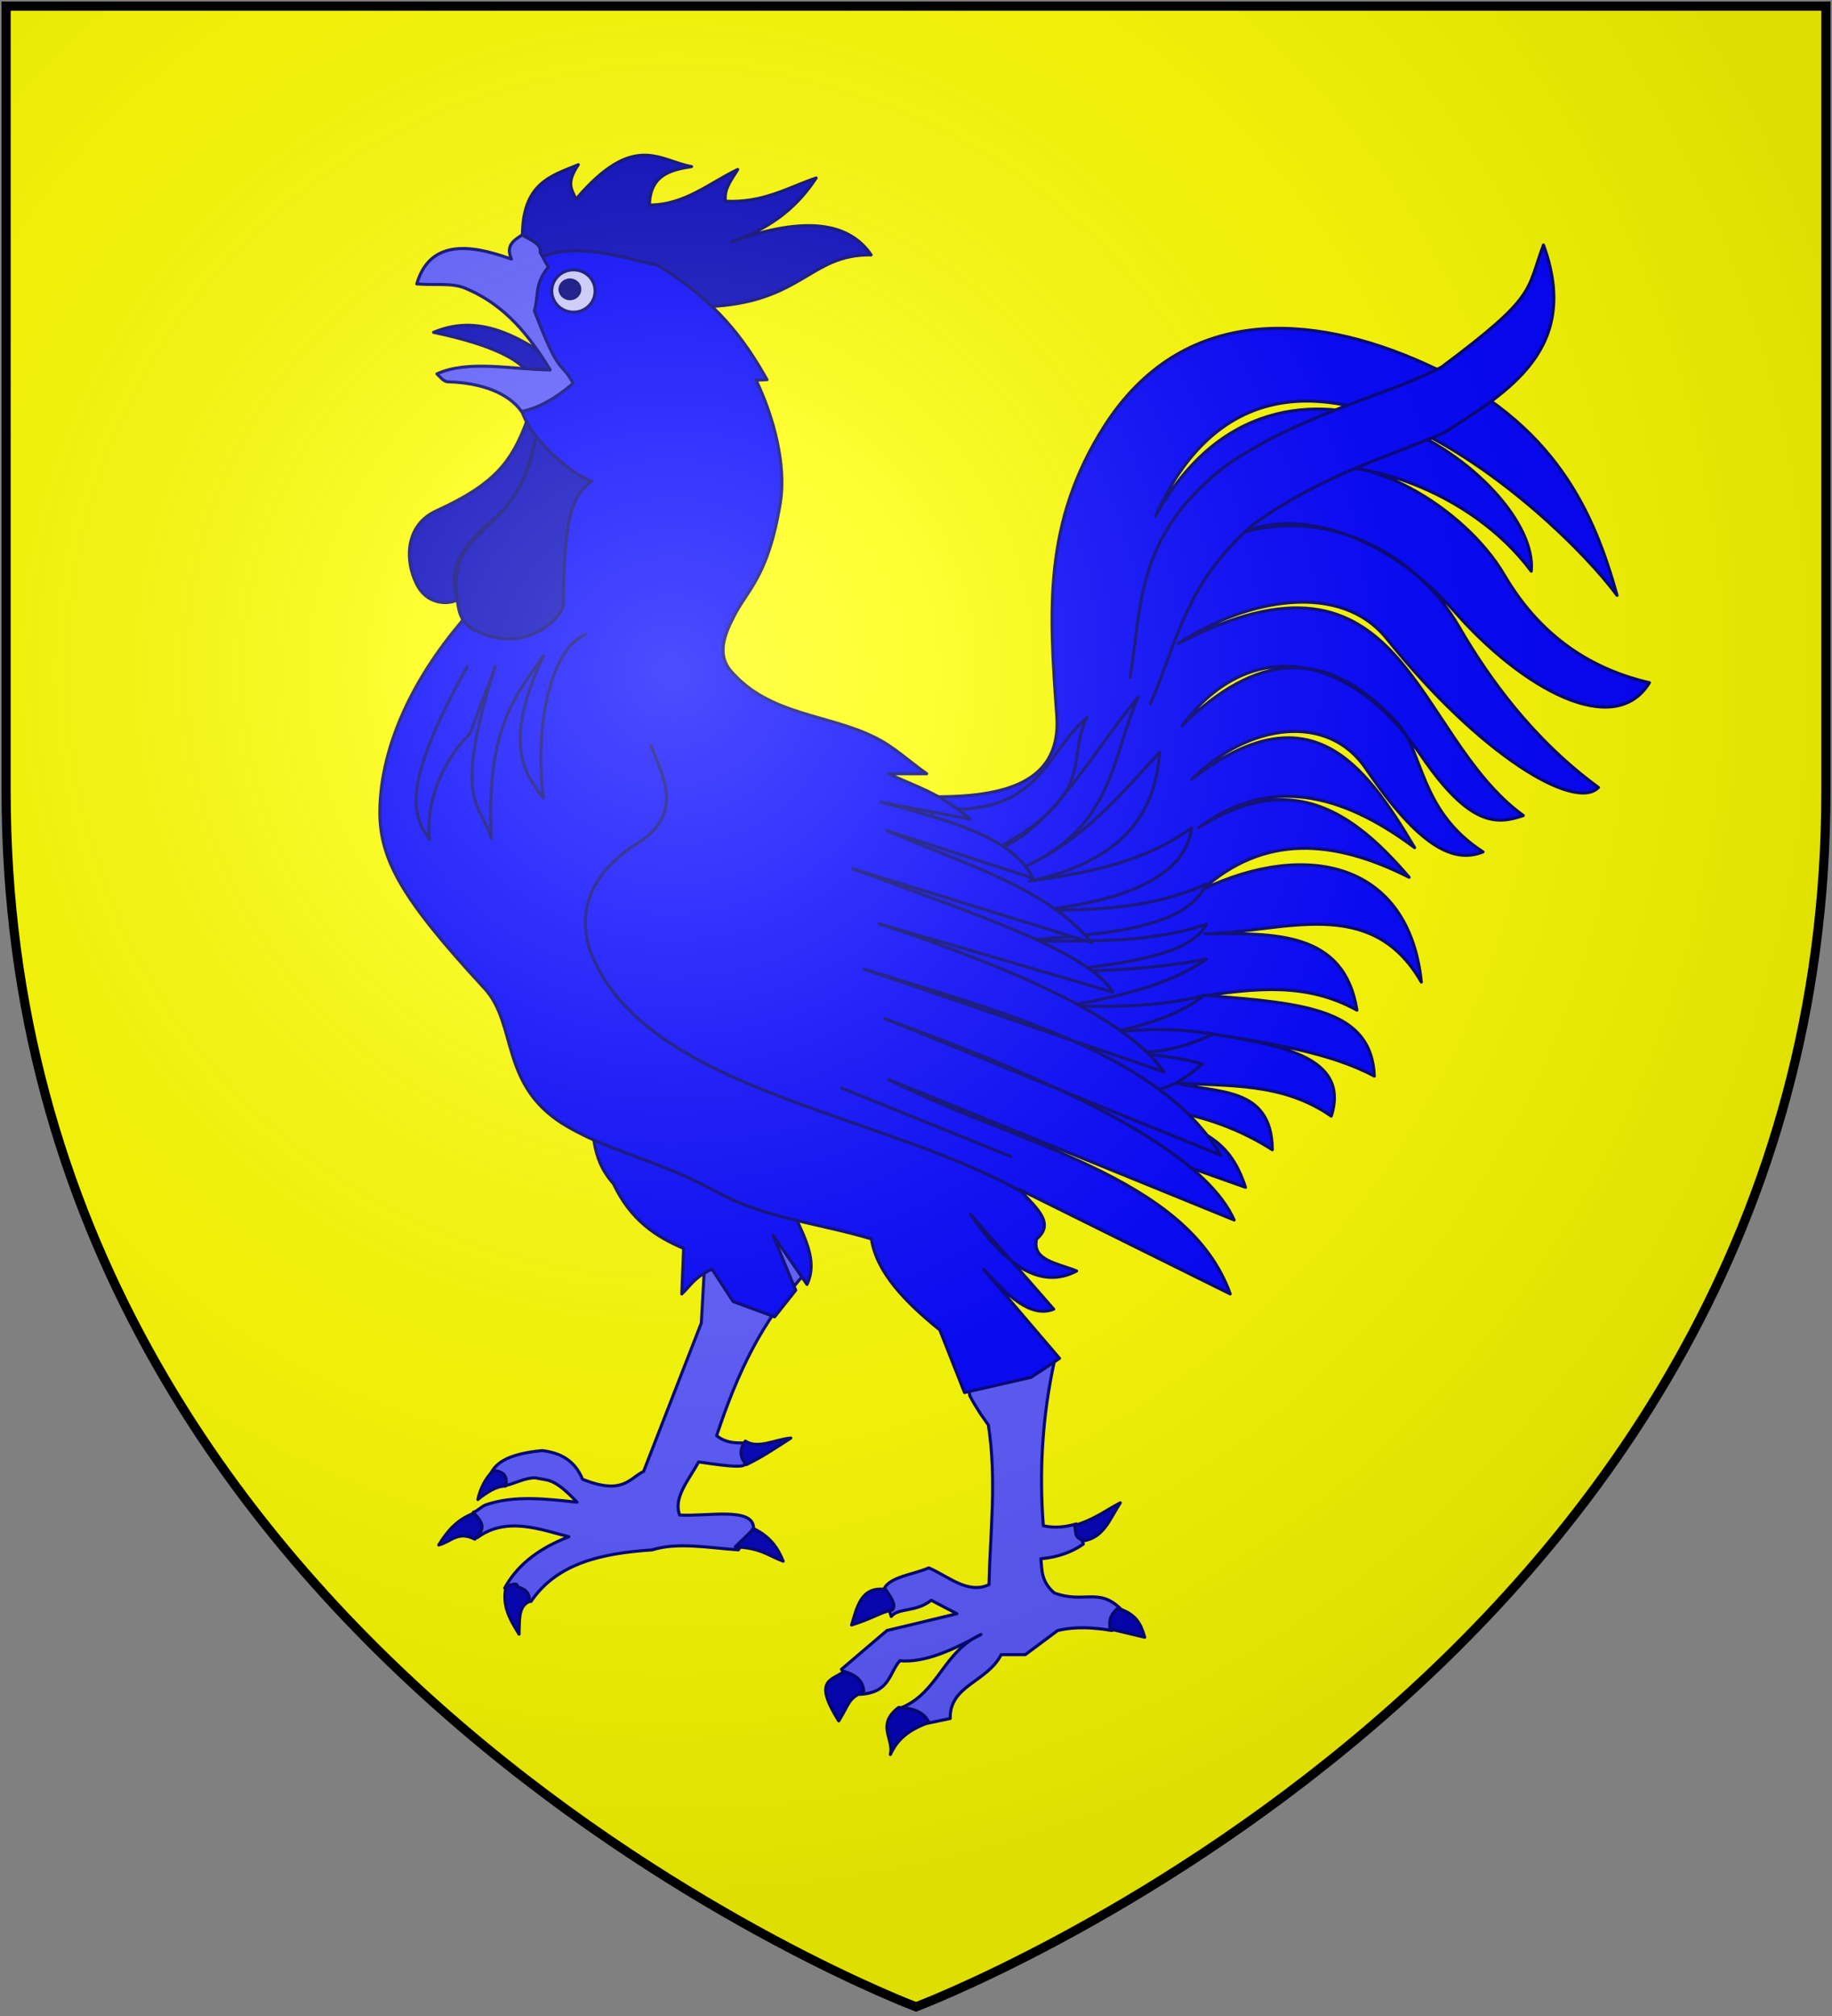 <?xml version="1.0" encoding="UTF-8"?>
<svg xmlns="http://www.w3.org/2000/svg" xmlns:xlink="http://www.w3.org/1999/xlink" width="600"
    height="660">
    <rect width="100%" height="100%" fill="#808080" stroke="none"/>
    <defs>
        <radialGradient id="rg" gradientUnits="userSpaceOnUse" cx="220" cy="220" r="405">
            <stop style="stop-color:#fff;stop-opacity:.3" offset="0" />
            <stop style="stop-color:#fff;stop-opacity:.2" offset=".2" />
            <stop style="stop-color:#666;stop-opacity:.1" offset=".6" />
            <stop style="stop-color:#000;stop-opacity:.13" offset="1" />
        </radialGradient>
        <path id="shield" d="m2,2v257c0,286 298,398 298,398c0,0 298-112 298-398V2z" />
    </defs>
    <use xlink:href="#shield" style="fill:#ffff00" />
    <g style="stroke:#000077;stroke-width:1;stroke-linecap:round;stroke-linejoin:round;">
        <g>
            <path style="fill:#5959ff;" d="m 332.3,432.5 13,13.2 c -3.9,17.9 -5,35.8 -3.6,53.8 3.5,0.8 7.1,0.5 10.8,-0.6 l 2.3,6.6 c -3.6,2.5 -8.1,4.3 -13.9,4.8 0.4,3.7 0,7.4 4.4,11.2 9.6,3.6 14.5,-1.9 21.7,5.2 l -2.8,7.1 c -6,-1 -11.9,-1.4 -17.8,0 l -10.6,7.9 h -7.9 c -4.7,9.1 -16.9,10 -16.7,20.9 l -8.1,1.7 -7.7,-5.3 c 12,-5.1 13.6,-18.4 25.9,-23.9 -9.3,5.1 -18.4,9.3 -26.6,8.6 -3.6,4.1 -3.2,10.5 -13.2,11 l -5.9,-8.2 14.9,-12.7 22.9,-5.5 -8.4,-4.4 c -5.1,4 -10.8,2.4 -13.1,5.3 l -2.7,-7.9 c 0.8,-5 9.5,-5.6 15,-8 6.5,2.8 12.7,8.7 19.7,5.5 0.4,-17.3 2.6,-34.4 -0.2,-52.3 -0.9,-1.2 -1.7,-2.5 -2.6,-3.7 -1.3,-2 -2.5,-4 -3.5,-5.9 l -2.2,-18.9 z" />
            <path style="fill:#0000bb;" d="m 290.1,520.4 c -8.3,-1.3 -9.5,6.3 -11.2,11.6 7.2,-2.3 9.1,-4 13.4,-5 1.4,-1.8 -0.8,-4.3 -2.2,-6.6 z" />
            <path style="fill:#0000bb;" d="m 276.5,547.2 c -4.4,3.1 -10.2,2.8 -1.8,16.2 4,-6.6 2.8,-6.8 8.2,-9.8 -0.4,-3.9 -3.2,-5.4 -6.4,-6.4 z" />
            <path style="fill:#0000bb;" d="m 294.3,559 c -7.5,5.8 -1.4,10.2 -2.7,15.4 2.3,-4.9 5.6,-7.9 12.6,-10.5 -1.6,-3.6 -5.5,-4.7 -9.9,-4.9 z" />
            <path style="fill:#0000bb;" d="m 366.1,526.5 c 6.1,2 7.5,5.1 8.8,9.5 l -11.4,-2.7 c 0.1,-2 -0.8,-3.7 2.6,-6.8 z" />
            <path style="fill:#0000bb;" d="m 351.9,499.4 c 0.7,1.8 -0.5,4 3.2,5 6.5,-1.2 8.4,-7.2 11.8,-12.4 -4.8,2.5 -8.7,5.6 -15,7.4 z" />
        </g>
        <g>
            <path style="fill:#5959ff;" d="m 231.6,399.1 -1.9,34 -18.9,48.6 c -4.9,2.5 -6.9,7.8 -20,2.6 -2.7,-6.5 -7.6,-8.7 -13.2,-9.4 -10.7,1 -14.9,3.8 -16.7,7.2 l 4.4,4.3 c 3.4,-0.7 6.5,-2.6 10,-2.6 4.1,1 5.9,-0.3 13.7,8 -10.2,-1.1 -20.6,-2.3 -29.7,0.8 -1.4,0.4 -2.9,2.1 -4.3,2.5 l 1.3,8.3 c 9.6,-7.1 20.9,-2.6 30,-0.3 -11.1,4.3 -17.4,10.2 -21,16.8 l 8.6,4.4 c 8.6,-12.7 23.5,-15.8 39.7,-16.9 8.1,-2.6 18.5,-0.7 28.2,0 l 5,-7.2 c -0.2,-6.9 -14.9,-3.7 -24.2,-4.2 -2.2,-5.8 3.1,-11.6 6.2,-17.4 22.7,3.4 13.2,0.4 14.7,-6.2 -3,0 -6,-0.1 -8.8,-2.4 7,-21 14.5,-36.8 29,-53.2 l -19.3,-21.5 z" />
            <path style="fill:#0000bb;" d="m 155.2,495.4 c -5.8,2.2 -8.9,6.2 -11.5,10.4 3.8,-0.9 6.3,-4.8 11.8,-1.9 3.1,-3.1 3.3,-4.9 -0.3,-8.5 z" />
            <path style="fill:#0000bb;" d="m 161.6,481.4 c 3,0.3 4.8,1.5 4,5.1 -3,0 -6.1,2 -9.1,4.4 0.8,-3.4 2.2,-6.6 5.1,-9.5 z" />
            <path style="fill:#0000bb;" d="m 244.1,471.8 c -2.2,3 -1.6,5.5 0.3,7.7 4.9,-2.3 9.8,-5.6 14.6,-8.7 -5,0.4 -10.7,3.7 -14.9,1 z" />
            <path style="fill:#0000bb;" d="m 165.8,519.2 c 1.3,0 3.5,-1.6 3.7,0.3 1.5,0.6 4,1 3.9,4.8 -3.8,1.5 -3.2,6.4 -3.4,10.7 -2.8,-4.6 -5.8,-9.2 -4.2,-15.8 z" />
            <path style="fill:#0000bb;" d="m 246.9,500.5 c 5.4,2.6 7.9,6.4 9.6,10.6 -4.8,-1.8 -7.5,-4.4 -15.7,-4.7 z" />
            <path style="fill:#0000ff;" d="m 192.8,360.8 c 2,8.9 0.2,17.8 8.1,26.7 5.7,12 14,17.4 23,21.2 l -0.6,14.9 c 2.9,-2.7 4,-5.4 9.9,-8.1 l 6.9,10.6 13.6,5 6.9,-8.7 -7.5,-18.1 11.2,16.2 c 4.4,-9.3 -3.1,-18.7 -6.2,-28" />
        </g>
        <g id="tail">
            <path style="fill:#0000ff;" d="m 268.6,258.6 c 33.1,2.1 80.1,9.9 77.5,-24.4 -2.5,-34.3 -4.5,-63.1 15.6,-94.7 25.6,-39.93 67.7,-37.1 104.6,-20.6 43.6,19.4 55.9,49.7 63.3,76 -19.9,-27.1 -112.5,-112.18 -151.2,-25.9 41,-73.96 126.1,-12.7 123.1,18 -20,-26.9 -58.4,-38.7 -76.5,-32.5 21,-8.8 54.9,11.8 67.7,33.8 9.1,15.5 23.6,29.7 47.5,35.2 -11.4,18.6 -41.5,2.2 -64,-23.5 -19.9,-22.6 -48.7,-34.8 -70.4,-25.3 27.6,-8.6 57.2,5 72.1,30.6 9.6,16.6 24.1,36.8 45.6,52.5 -7.6,7.9 -38.6,-10.4 -69.3,-48.7 -15.1,-18.8 -45.6,-13.3 -68.3,1.6 74.7,-38.9 76.2,29.6 113,56.3 -8.5,2.9 -17.4,3.9 -33.5,-19.7 -22.7,-33.2 -55.5,-40.2 -78.2,-9.8 23.7,-23.3 46.7,-26.7 70.4,-0.9 8.7,9.7 7.3,28.9 28.1,42.3 -9.4,3.8 -20.7,-1.3 -38.3,-27.2 -12.3,-18.3 -38.1,-15.2 -57.1,3.4 38.4,-29.6 56.4,-5.5 73,22.4 -24.1,-18 -47.8,-23.6 -70.8,-6.5 30.8,-19.5 50.9,-4.9 69,16.2 -24.8,-12.5 -47.5,-14.1 -67.7,4 34.3,-16.3 67.6,-8.8 71.7,30.3 -16.6,-28.9 -45.5,-16.2 -70.8,-15.8 22.4,-0.1 45.5,-1.1 49.7,25 -16.6,-9.2 -33.1,-7 -49.7,-4.8 33.2,2.5 54.5,4.7 55.4,26.4 -14.5,-7.8 -34.8,-10.9 -55,-14.1 23.5,3.8 47.2,7.4 40.9,27.2 -16.1,-11.2 -33.7,-9.7 -51,-10.9 13.3,3.6 31.5,0.8 31.7,21.9 -11,-7 -22,-10.6 -33,-12.7 8.1,8.3 18.3,6.9 24.2,25 l -36.9,-13.1 z" />
            <path style="fill:#0000ff;" d="m 306.8,264.8 c 33.9,2.4 35.4,-18.1 49.2,-29.9 -7.1,14 4.2,24.8 -30.7,43.5 18.1,-5.2 32,-31.6 47.4,-50.1 -8.7,19.8 -8,42.5 -37.8,55.8 19.8,-8.9 31.8,-23.7 44.9,-37.8 -1.4,20 -12.1,35.7 -42.7,42.2 18.3,-2.7 36.6,-5.6 53.2,-17.5 -2.1,15.5 -20.6,24 -51.4,27.2 18.9,-0.4 37.9,-0.4 56.2,-8.8 -7.2,15.9 -37.5,16.5 -65,18.9 21.7,-0.8 43.4,1.5 65,-5.7 -5.5,10.7 -29.2,13 -51.8,15.8 16.8,-0.6 33.4,-0.9 51.8,-4.4 -11.9,8.4 -28.5,12.2 -45.7,15.4 15,0.1 29.9,0.4 44.9,-3.5 -7,5.6 -17.6,9.6 -31.7,12.3 12.8,-1.6 24.3,-1.5 34.7,0.4 -6.2,2.6 -11.3,5.3 -25.4,6.2 7.7,0.7 15.3,1.6 21.9,3.5 -5.6,4.7 -10.9,9.5 -25,9.7 l -126.1,-27.3 z" />
            <path style="fill:#0000ff;" d="m 370.1,221.7 c 4,-22.8 1.3,-46.1 31.6,-69.4 25,-17.1 53,-22.9 70.4,-32.1 31.4,-23.41 27.7,-24.71 33.4,-40 12.4,34 -11.6,48.1 -32.6,61.5 -20.5,8.7 -39.6,13.8 -62.4,29.9 -22.7,19.7 -25.1,39.3 -33.8,58.9" />
        </g>
        <path id="tongue" style="fill:#0000bb;" d="m 142,108.8 c 16.2,-6.8 30.1,2.7 43.9,12.5 l -10.9,4.8 c -1.6,-8 -14.5,-13.4 -33,-17.3 z" />
        <path style="fill:#0000bb;" d="m 176.7,84.01 -5.6,-6.47 c -0.1,-17.67 9.5,-19.96 18.3,-23.62 -4.4,6.48 -1.8,8.38 -0.8,11.34 19,-22.26 27.2,-12.66 37.9,-10.72 -7.1,1.06 -13.6,2.89 -13.8,12.59 11.5,0 19.6,-7.16 28.9,-11.65 -1.9,3.26 -4.6,6.31 -4,10.41 12.5,0.56 20.3,-4.42 29.7,-7.62 -5.6,8.48 -13.5,16 -27.9,20.98 24.7,-8.93 38.8,-6.19 45.9,4.2 -20.2,-0.3 -22.5,15.71 -53.8,16.95 z" />
        <path style="fill:#0000ff;" d="m 177.3,84.22 c 10.7,-4.64 24.3,-0.74 38.3,2.75 19.2,11.83 28.1,24.03 35.6,37.33 -1.2,0.1 -2.4,0.1 -3.6,0.1 5.9,12.3 9.9,27.9 8,40 -4,24.7 -11,28.7 -15.5,37.9 -2.8,5.5 -5.4,12 -0.7,17.4 12.6,14.6 31.8,14 47.3,21.8 6.1,3 11.2,7.9 16.8,11.8 h -12.5 c 8.7,4.2 16.6,6.1 26.8,14.9 -9.8,-1.9 -19.5,-3.7 -29.3,-5.6 21.2,5.8 43.1,11.1 49.8,24.9 -16,-5.2 -31.9,-10.4 -47.9,-15.6 24.2,10.7 52.1,18.3 67.1,36.7 -26.1,-8.1 -52.2,-16.2 -78.3,-24.2 35.9,13.4 77.7,26.9 85.2,40.4 -25.5,-7.5 -51,-15 -76.5,-22.4 44.1,14.8 80.5,30.4 93.3,48.5 l -98.2,-33.6 c 48.1,14.7 97.6,28.5 116.8,60.9 -36.7,-14.9 -73.3,-29.8 -110,-44.7 78.6,28.5 106.7,48.9 114.4,65.9 -37.7,-15.4 -75.5,-30.7 -113.2,-46 40.9,21 97.9,31.2 111.9,70.2 -23,-11.4 -46,-22.8 -69,-34.2 4.6,5.4 12.1,10.8 5.6,16.2 -1.7,7.1 7.1,8 13.1,10.5 -11.6,6.1 -23.2,-1.5 -34.8,-18.6 9.1,10.3 18.2,20.7 27.3,31.1 -7.7,3 -15.3,-4.7 -23,-13.1 8.3,9.8 16.6,19.5 24.9,29.2 -3.1,2.1 -6.2,4.2 -9.3,6.2 l -21.8,5 c -2.7,-6.8 -5.4,-13.7 -8.1,-20.5 -11.5,-9.3 -20.7,-18.9 -22.4,-29.8 -16.5,-5 -34.5,-6.7 -49.7,-14.9 -19.8,-10.9 -34.4,-13 -49.7,-21.8 -22.7,-13 -16.3,-33.5 -27.4,-45.4 -27.8,-30.1 -35.2,-43.2 -34.1,-60.9 1.1,-19.7 10.9,-40.3 26.1,-58.4 13.3,-15.9 24.5,-31.9 27.9,-52.8 -2.2,-5.2 -5.4,-11.5 -7.6,-16.7 1.8,-6.1 -3.3,-17.1 9.3,-13.1 -0.6,-5.7 -7.7,-18 -10.6,-28.31" />
        <path style="fill:none;" d="m 159.8,203.5 c 10,0.9 17,-2.2 18.2,-13" />
        <path style="fill:#ccccff;" d="m 194.9,95.26 c 0,3.82 -3.1,6.94 -7.1,6.94 -3.9,0 -7.1,-3.12 -7.1,-6.94 0,-3.83 3.2,-6.92 7.1,-6.92 4,0 7.1,3.09 7.1,6.92 z" />
        <path style="fill:#0000bb;" d="m 172.5,138 c -4.9,13.1 -10.4,20.5 -29.5,29.2 -10.4,4.7 -10.4,16.4 -6.6,23.9 3.7,7.6 11.5,6.6 13.4,5.2 -1.7,-6 -1.8,-10.9 2.7,-17 5.3,-7 7.1,-7.1 10.7,-10.7 7.6,-7.5 9.9,-15.9 12.2,-24.7 -6.3,34.3 -30.5,26.5 -25.3,54.7 0.8,4.7 3.1,6.7 6.1,8.1 16.6,7.7 28.2,-4.9 28.3,-8.8 0.3,-28.6 2.6,-35.3 9.3,-40.4 -7.6,-2.4 -19.5,-14.6 -21.3,-19.5 z" />
        <path style="fill:#000080;" d="m 189.9,94.72 c 0,1.7 -1.5,3.08 -3.2,3.08 -1.8,0 -3.3,-1.38 -3.3,-3.08 0,-1.7 1.5,-3.08 3.3,-3.08 1.7,0 3.2,1.38 3.2,3.08 z" />
        <path style="fill:none;" d="m 331,378.6 -55.4,-22.4 m -122.6,-138 c -22.2,39.9 -17.7,48.9 -12.3,56.7 -1.3,-11.9 3.6,-25 13.2,-34.7 l 8.3,-22 c -14.4,45.3 -4.5,44.9 -1.3,56.3 -1.9,-37.1 8.9,-47.8 17.1,-59.8 -13.9,29.4 -5.6,39.3 0,46.6 -2.9,-20.8 1.4,-48.3 13.7,-53.6 m 21.5,36.4 c 4.2,10.6 10.1,21.3 -2.6,30.8 -15.9,9.5 -21.7,21.4 -17.6,35.6 16.6,46.2 94.1,53.2 141.5,79.6" />
        <path style="fill:#5959ff;" d="m 136.5,92.95 c 6,0.5 11.4,-0.43 15.7,1.34 13.7,5.59 21.7,16.51 28,26.81 -12.6,-0.1 -26.6,-3.4 -37.1,1.3 1.1,1 2.2,2.6 3.7,2.6 10.9,0.3 19.8,3.7 24,9.7 5.3,-1 11,-4.1 16.9,-9.2 -4.3,-7.9 -4.2,-1.5 -12.7,-23.8 1.5,-4.72 -0.1,-8.7 4.6,-14.24 l -2.7,-4.84 c 0.6,-2.75 -3.2,-4.06 -5.9,-5.71 -2.6,1.76 -5.5,3.31 -3.5,7.91 -9.5,-3.32 -26.2,-8.49 -31,8.13 z" />
    </g>
    <use id="shine" xlink:href="#shield" style="fill:url(#rg);stroke:#000000;stroke-width:3;" />
</svg>